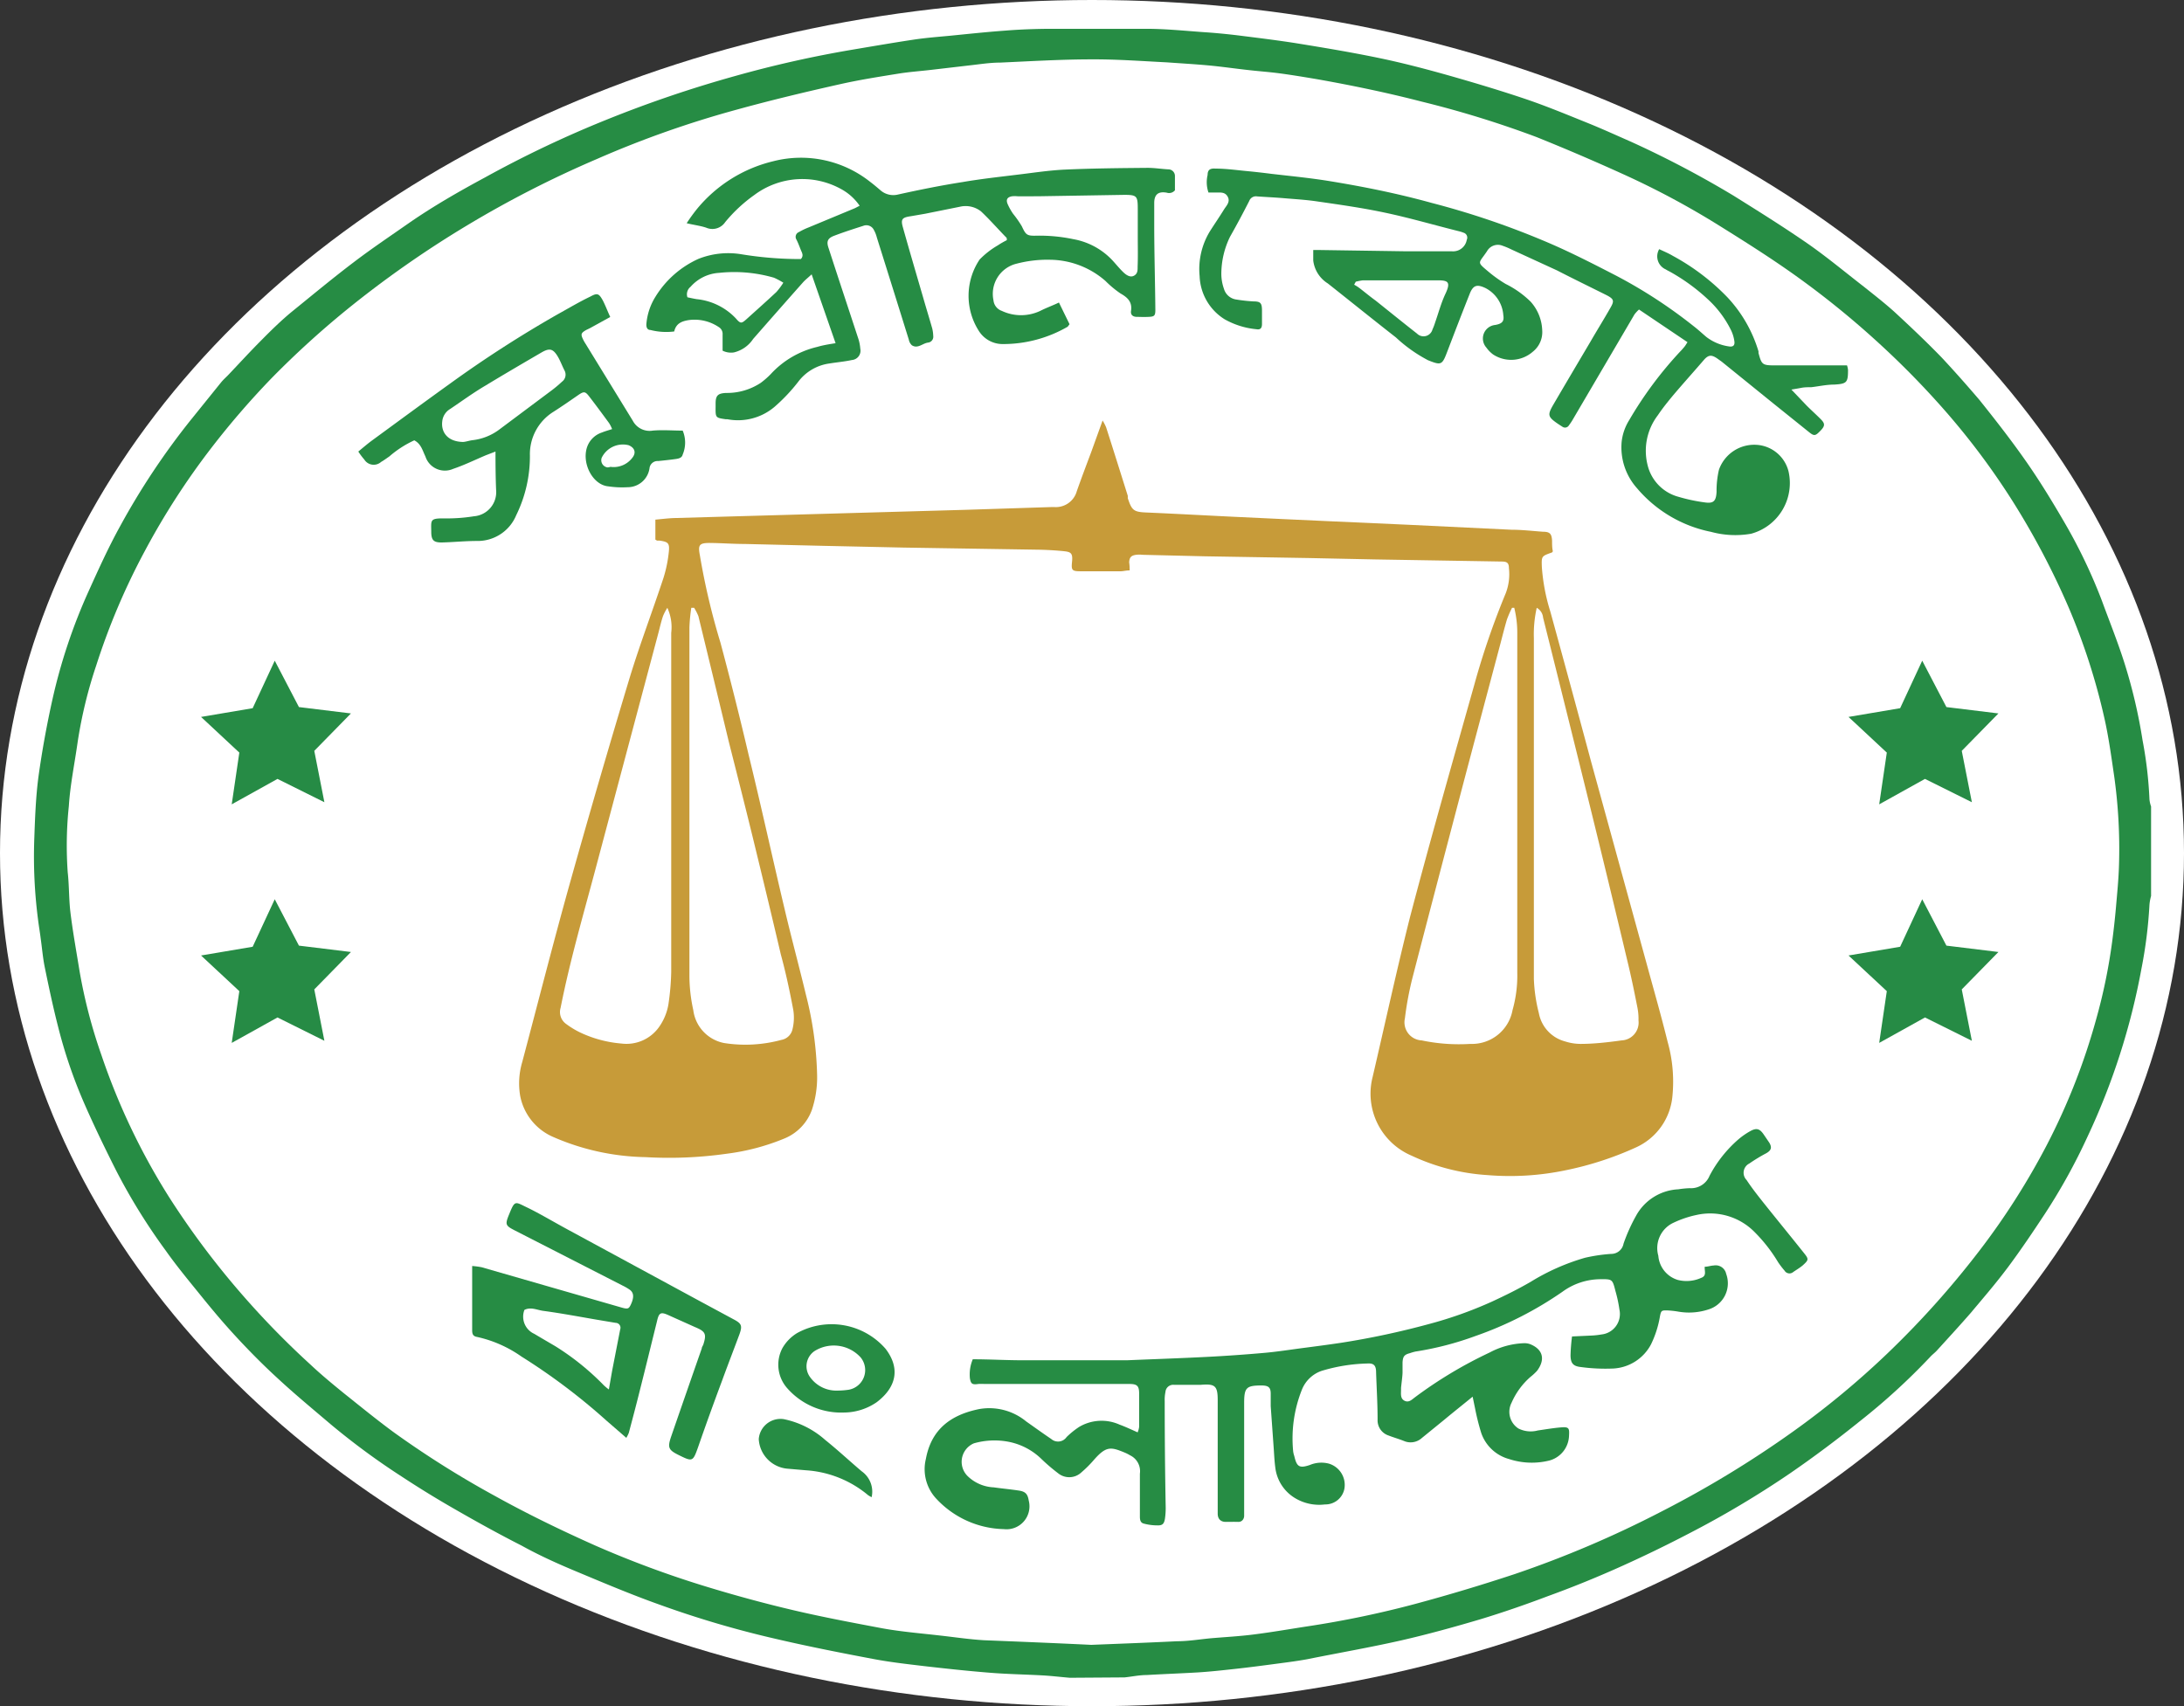<svg xmlns="http://www.w3.org/2000/svg" viewBox="0 0 175.12 136.81"><rect x="0" y="0" width="175.12" height="136.81" fill="#333333" stroke="none"/><defs><style>.cls-1{fill:#fff;}.cls-2{fill:#c79b39;}.cls-3{fill:#268c44;}.cls-4{fill:#268b45;}</style></defs><title>Asset 16</title><g id="Layer_2" data-name="Layer 2"><g id="Layer_1-2" data-name="Layer 1"><ellipse class="cls-1" cx="87.56" cy="68.41" rx="87.56" ry="68.41"/><path class="cls-2" d="M90.58,45.74c-.3,0-.51.07-.73.07H86.66c-.71,0-.77-.08-.7-.77s-.1-.78-.66-.84-1.37-.11-2.06-.12l-10.77-.17L66,43.77l-6.32-.15c-.9,0-1.81-.07-2.72-.08s-1,.16-.84,1a55.84,55.84,0,0,0,1.65,7q1.2,4.48,2.26,9c1,4.08,1.89,8.18,2.86,12.26.55,2.35,1.18,4.67,1.74,7a28.34,28.34,0,0,1,.89,6.48A8.24,8.24,0,0,1,65.1,89a3.92,3.92,0,0,1-2.19,2.29,17.92,17.92,0,0,1-4.66,1.23,32.85,32.85,0,0,1-6.5.27,19.31,19.31,0,0,1-7.4-1.62,4.51,4.51,0,0,1-2.64-3.29,6,6,0,0,1,.16-2.7c1.27-4.78,2.49-9.58,3.82-14.34Q48,62.6,50.47,54.41c.83-2.73,1.85-5.4,2.74-8.1a10.56,10.56,0,0,0,.42-2.07c.07-.69-.06-.79-.75-.89l-.2,0-.13-.08V41.67c.56-.05,1.09-.12,1.61-.13l13.76-.39,9.57-.27,6.84-.22h.2a1.74,1.74,0,0,0,1.81-1.27c.37-1.05.76-2.08,1.15-3.12l.92-2.55a4.1,4.1,0,0,1,.28.54c.59,1.83,1.16,3.66,1.74,5.5,0,.06,0,.13,0,.19.33,1,.48,1.11,1.56,1.15,2.53.11,5,.25,7.57.37l3.19.15,3.92.18,6.24.28,8.29.4c.84,0,1.68.1,2.52.16.56,0,.7.17.73.72,0,.28,0,.57.06.83,0,.06-.06.11-.09.12-.82.29-.82.29-.79,1.16a15.63,15.63,0,0,0,.68,3.57q1.65,6,3.26,12L132,77.16c.58,2.13,1.19,4.25,1.72,6.4a11.77,11.77,0,0,1,.38,4.34A5,5,0,0,1,131.2,92a26,26,0,0,1-5.6,1.83,21.81,21.81,0,0,1-6.34.4,16.76,16.76,0,0,1-6.08-1.56,5.4,5.4,0,0,1-3.12-6.3c1-4.29,1.93-8.58,3-12.83,1.63-6.21,3.4-12.4,5.14-18.58a62.71,62.71,0,0,1,2.54-7.4,4.25,4.25,0,0,0,.25-2c0-.42-.16-.52-.53-.53l-10.24-.17L105,44.75l-8.38-.14-5-.12a2.34,2.34,0,0,0-.53,0c-.4.06-.53.21-.55.61C90.57,45.29,90.58,45.46,90.58,45.74Zm30.83,3-.17,0a8.63,8.63,0,0,0-.41.94c-.19.64-.35,1.28-.52,1.93-1.12,4.22-2.25,8.44-3.36,12.67-1.23,4.68-2.46,9.36-3.66,14a25.82,25.82,0,0,0-.64,3.38A1.45,1.45,0,0,0,114,83.43a14.53,14.53,0,0,0,3.89.28A3.31,3.31,0,0,0,121.28,81a10.13,10.13,0,0,0,.38-3q0-6.58,0-13.17v-14A8.3,8.3,0,0,0,121.41,48.71Zm-67.9,0a4.27,4.27,0,0,0-.35.67c-.14.42-.24.85-.35,1.28l-5,18.77c-1,3.77-2.1,7.52-2.86,11.36a1.17,1.17,0,0,0,.43,1.28,7,7,0,0,0,1.07.66,9.51,9.51,0,0,0,3.37.92,3.2,3.2,0,0,0,3-1.29,4.39,4.39,0,0,0,.78-1.88,20.26,20.26,0,0,0,.22-2.58c0-3.43,0-6.86,0-10.3q0-8.44,0-16.88A3.74,3.74,0,0,0,53.51,48.74Zm69.71,0a9.71,9.71,0,0,0-.23,2.43V68.85c0,3.22,0,6.43,0,9.64a12.77,12.77,0,0,0,.4,2.75,2.89,2.89,0,0,0,2.1,2.27,4.12,4.12,0,0,0,1.24.2c1.1,0,2.2-.13,3.29-.28a1.43,1.43,0,0,0,1.36-1.6,4.73,4.73,0,0,0-.08-1c-.25-1.27-.51-2.55-.82-3.81q-1.51-6.36-3.07-12.69-1.83-7.41-3.68-14.8A1,1,0,0,0,123.22,48.74Zm-67.57,0-.22,0a14.12,14.12,0,0,0-.15,1.57q0,14,0,28A12.94,12.94,0,0,0,55.59,81a3.08,3.08,0,0,0,2.47,2.64,11,11,0,0,0,4.59-.25,1.11,1.11,0,0,0,.9-.88A3.89,3.89,0,0,0,63.61,81c-.28-1.49-.6-3-1-4.46-.74-3.16-1.5-6.31-2.27-9.47-.62-2.53-1.26-5.06-1.9-7.58Q57.23,54.46,56,49.41A4.1,4.1,0,0,0,55.65,48.73Z"/><path class="cls-3" d="M85.78,134.54c-.72-.06-1.45-.15-2.17-.19-1.44-.08-2.88-.1-4.31-.22-1.75-.14-3.5-.33-5.24-.53-1.34-.16-2.68-.31-4-.56-2.6-.49-5.19-1-7.77-1.6a79.9,79.9,0,0,1-9.45-2.78c-2.3-.82-4.56-1.78-6.81-2.72-1.43-.6-2.84-1.24-4.21-2-1.77-.9-3.51-1.86-5.23-2.85q-2.21-1.26-4.34-2.66a57.82,57.82,0,0,1-5.75-4.23c-1.41-1.2-2.84-2.38-4.2-3.64-1.17-1.07-2.3-2.21-3.38-3.38S17,105,16.07,103.85s-1.91-2.33-2.77-3.55a48.16,48.16,0,0,1-4-6.46c-.9-1.79-1.78-3.6-2.58-5.44a39.32,39.32,0,0,1-2.06-6.06c-.41-1.6-.75-3.21-1.08-4.82-.15-.75-.21-1.52-.32-2.28-.06-.5-.15-1-.21-1.5a39.26,39.26,0,0,1-.3-6.5c.06-1.68.12-3.36.34-5,.29-2.08.67-4.16,1.13-6.22A44.73,44.73,0,0,1,7.1,47.42c.8-1.77,1.6-3.54,2.54-5.24a58.39,58.39,0,0,1,5.67-8.52l2.42-3c.18-.22.4-.41.6-.62.9-.95,1.78-1.91,2.7-2.83.73-.74,1.48-1.47,2.28-2.14C25,23.7,26.67,22.31,28.4,21c1.46-1.11,3-2.14,4.47-3.17,1.92-1.32,3.92-2.47,6-3.59A88.66,88.66,0,0,1,48.63,9.6,97.07,97.07,0,0,1,59,6.08,90.49,90.49,0,0,1,68.25,4c1.67-.28,3.34-.57,5-.82,1-.15,1.93-.22,2.89-.31,1.51-.15,3-.31,4.53-.42,1.13-.09,2.26-.13,3.39-.14,2.61,0,5.23,0,7.85,0,1.54,0,3.09.16,4.63.27.92.06,1.84.15,2.75.26,1.58.2,3.16.39,4.73.64,2.22.36,4.44.73,6.64,1.19,1.87.39,3.73.88,5.57,1.4,2.07.59,4.14,1.21,6.18,1.9,1.67.57,3.3,1.25,4.94,1.91,1.16.47,2.32,1,3.46,1.5A80.82,80.82,0,0,1,139,15.69c2,1.25,4,2.5,5.94,3.84,1.55,1.08,3,2.29,4.51,3.46.83.66,1.66,1.31,2.43,2,1.3,1.2,2.59,2.42,3.82,3.69,1,1.07,2,2.2,3,3.37,1.29,1.61,2.57,3.25,3.75,4.94,1.07,1.53,2.05,3.13,3,4.76a42.69,42.69,0,0,1,3.09,6.43c.6,1.64,1.25,3.25,1.78,4.91a42.26,42.26,0,0,1,1.48,6.29,32.52,32.52,0,0,1,.55,4.71,2.32,2.32,0,0,0,.13.58v7.18a3.67,3.67,0,0,0-.13.71,36.6,36.6,0,0,1-.64,5.11,54.9,54.9,0,0,1-4.35,13.53,47.5,47.5,0,0,1-3.39,6.13c-.95,1.44-1.91,2.87-2.93,4.24s-2,2.49-3,3.69c-.87,1-1.79,2-2.7,3-.17.2-.39.35-.57.55a51.58,51.58,0,0,1-5.62,5.14c-1.81,1.46-3.69,2.87-5.61,4.19a77.41,77.41,0,0,1-8.13,4.84q-2.76,1.44-5.6,2.71T124.1,128c-1.77.67-3.56,1.29-5.37,1.84-2.09.62-4.19,1.2-6.32,1.69-2.51.57-5,1-7.58,1.52-.76.14-1.53.24-2.29.34-1.2.16-2.4.32-3.61.45-1,.11-1.92.21-2.88.27-1.37.08-2.74.13-4.11.21-.59,0-1.18.13-1.77.19Zm1.72-2.64c2.51-.1,4.7-.18,6.89-.29.94,0,1.89-.17,2.84-.25s2.19-.15,3.28-.29c1.44-.18,2.87-.43,4.3-.65a79.19,79.19,0,0,0,8.66-1.8c2.68-.72,5.34-1.52,8-2.4a84.86,84.86,0,0,0,11.73-5,83.8,83.8,0,0,0,10.58-6.43,68.42,68.42,0,0,0,7.55-6.25,72.32,72.32,0,0,0,7.35-8.2,58,58,0,0,0,5.47-8.58,51.7,51.7,0,0,0,3.92-10,44.73,44.73,0,0,0,1.29-6.25q.18-1.35.3-2.7c.1-1.16.22-2.33.25-3.5a41.92,41.92,0,0,0-.39-7.08c-.23-1.56-.44-3.13-.79-4.67a51.32,51.32,0,0,0-2.86-8.85,62.14,62.14,0,0,0-4.46-8.47,58.44,58.44,0,0,0-5.82-7.72,68.57,68.57,0,0,0-5.09-5.14,70.48,70.48,0,0,0-6.77-5.45c-1.91-1.35-3.89-2.6-5.88-3.84a66.16,66.16,0,0,0-7.65-4.1q-3.47-1.58-7-3A81,81,0,0,0,114,8.15c-2.78-.72-5.58-1.3-8.4-1.8-.95-.16-1.91-.32-2.86-.45s-1.75-.18-2.62-.28c-1.1-.12-2.18-.28-3.28-.38S94.66,5.08,93.56,5c-2-.1-4-.25-6-.24-2.46,0-4.91.15-7.37.26-.84,0-1.67.14-2.51.23l-3,.35c-.85.1-1.71.16-2.55.29-1.61.26-3.22.51-4.81.87-2.72.61-5.44,1.26-8.13,2a81.21,81.21,0,0,0-11.35,4,85.39,85.39,0,0,0-10.43,5.34,83.71,83.71,0,0,0-9.75,6.85,73.37,73.37,0,0,0-5.83,5.32,65.93,65.93,0,0,0-4.9,5.67,59.23,59.23,0,0,0-5.31,8.23,54.54,54.54,0,0,0-3.9,9.18,36.54,36.54,0,0,0-1.49,6.13c-.24,1.72-.6,3.43-.71,5.16a30.36,30.36,0,0,0-.09,5.31c.12,1.07.09,2.17.22,3.24.19,1.55.47,3.08.72,4.63a41.59,41.59,0,0,0,1.75,6.75A53.33,53.33,0,0,0,13.56,96a66.07,66.07,0,0,0,5.79,7.74,68,68,0,0,0,5.56,5.7c.85.8,1.76,1.55,2.67,2.29,1.33,1.06,2.65,2.14,4,3.13a77.56,77.56,0,0,0,8.07,5.08c2.63,1.46,5.33,2.77,8.09,4a81.33,81.33,0,0,0,8.79,3.26c2.35.72,4.73,1.37,7.12,1.93s4.75,1,7.13,1.45c1.51.27,3,.39,4.57.57,1.18.13,2.36.31,3.55.38C81.89,131.65,84.85,131.77,87.5,131.9Z"/><path class="cls-3" d="M118.08,112c-.81.66-1.54,1.24-2.25,1.83L114,115.32a1.34,1.34,0,0,1-1.43.23c-.4-.16-.83-.28-1.24-.44a1.28,1.28,0,0,1-.87-1.28c0-1.26-.08-2.52-.12-3.78,0-.55-.18-.75-.72-.71a13.65,13.65,0,0,0-3.65.59,2.62,2.62,0,0,0-1.58,1.51,10.57,10.57,0,0,0-.7,4.94,1.89,1.89,0,0,0,.09.38c.2.86.4,1,1.24.72a2.38,2.38,0,0,1,1.54-.11,1.78,1.78,0,0,1,1.24,2,1.55,1.55,0,0,1-1.56,1.27,3.75,3.75,0,0,1-2.3-.45,3.31,3.31,0,0,1-1.68-2.49c-.07-.52-.09-1-.13-1.57l-.24-3.37c0-.33,0-.67,0-1,0-.51-.19-.65-.71-.66-1.24,0-1.42.16-1.42,1.41v8.38c0,.22,0,.44,0,.66s-.14.5-.48.49-.67,0-1,0-.63-.17-.64-.64c0-.89,0-1.78,0-2.66l0-6.45c0-1.17-.21-1.34-1.38-1.24-.48,0-1,0-1.46,0-.22,0-.44,0-.66,0a.62.62,0,0,0-.69.57,3,3,0,0,0-.06.73q0,4.29.08,8.58a6.07,6.07,0,0,1-.06.85c-.07.42-.2.55-.6.54a4.2,4.2,0,0,1-1.12-.15c-.31-.09-.29-.42-.29-.68,0-1.11,0-2.21,0-3.32a1.41,1.41,0,0,0-.79-1.47,3.17,3.17,0,0,0-.41-.21c-1.11-.46-1.49-.56-2.48.57a9.17,9.17,0,0,1-1,1,1.42,1.42,0,0,1-1.89.07A14.8,14.8,0,0,1,83.51,117a5.19,5.19,0,0,0-2.67-1.39,6,6,0,0,0-2.75.13,1.61,1.61,0,0,0-.49,2.64,3.2,3.2,0,0,0,2.08.89c.7.1,1.4.16,2.09.27.49.09.64.31.72.8a1.84,1.84,0,0,1-2,2.28A7.62,7.62,0,0,1,75,120.1a3.47,3.47,0,0,1-.76-3.11c.44-2.38,2-3.54,4.29-4a4.66,4.66,0,0,1,3.76,1c.67.47,1.33.95,2,1.4a.83.83,0,0,0,1.23-.15,6.65,6.65,0,0,1,1-.81,3.52,3.52,0,0,1,3.25-.19c.47.17.93.39,1.45.62a1.72,1.72,0,0,0,.12-.44c0-.89,0-1.77,0-2.66,0-.63-.16-.78-.79-.78-3.88,0-7.76,0-11.64,0a3.55,3.55,0,0,0-.46,0c-.49.07-.6,0-.68-.45A3.13,3.13,0,0,1,78,109c1.34,0,2.69.08,4,.08,2.53,0,5,0,7.58,0l.79,0c2.13-.09,4.25-.16,6.38-.27,1.57-.08,3.13-.19,4.7-.33,1-.09,2-.25,3-.38s2-.26,3.07-.42a64.92,64.92,0,0,0,7-1.49,32.52,32.52,0,0,0,5.1-1.81c1.06-.49,2.1-1,3.13-1.6a17.56,17.56,0,0,1,4.34-1.92,13.34,13.34,0,0,1,2.09-.31,1,1,0,0,0,1-.82,13.84,13.84,0,0,1,1-2.23,4.09,4.09,0,0,1,3.39-2.13,7.32,7.32,0,0,1,.93-.09,1.6,1.6,0,0,0,1.58-1,10.1,10.1,0,0,1,2.34-2.94,5.91,5.91,0,0,1,.93-.64c.49-.27.75-.19,1.06.26l.45.66c.24.39.17.63-.24.86a13.11,13.11,0,0,0-1.35.82.83.83,0,0,0-.22,1.33c.4.61.85,1.18,1.3,1.75,1.09,1.37,2.2,2.72,3.29,4.09.41.51.39.56-.09,1-.24.2-.51.36-.76.53a.46.46,0,0,1-.7-.11,6.8,6.8,0,0,1-.52-.68,12.39,12.39,0,0,0-1.87-2.4,5,5,0,0,0-4.68-1.38,8.21,8.21,0,0,0-1.81.61,2.24,2.24,0,0,0-1.24,2.66,2.2,2.2,0,0,0,1.57,1.94,2.86,2.86,0,0,0,1.87-.17c.46-.17.25-.55.28-.89.25,0,.48-.09.72-.1a.86.86,0,0,1,1,.67A2.19,2.19,0,0,1,137,105a5,5,0,0,1-2.42.18,7.39,7.39,0,0,0-.92-.1c-.41,0-.47,0-.56.48a8.21,8.21,0,0,1-.72,2.25,3.64,3.64,0,0,1-3,1.93,14.64,14.64,0,0,1-2.64-.12c-.61-.07-.8-.31-.81-.93a14.89,14.89,0,0,1,.12-1.52l1.51-.07a6.13,6.13,0,0,0,.85-.09,1.65,1.65,0,0,0,1.44-2,10.67,10.67,0,0,0-.32-1.49c-.24-.95-.25-.95-1.24-.94a5.21,5.21,0,0,0-3,1,28.93,28.93,0,0,1-7,3.56,25,25,0,0,1-4.79,1.24,3.81,3.81,0,0,0-.45.13c-.45.12-.56.26-.59.74,0,.26,0,.53,0,.8s-.08.83-.12,1.24c0,0,0,.09,0,.14,0,.33-.07.71.27.89s.58-.07.83-.26a34.65,34.65,0,0,1,6-3.6,6.31,6.31,0,0,1,2.78-.75,1.37,1.37,0,0,1,.45.07c1,.39,1.29,1.18.58,2.14a4.32,4.32,0,0,1-.54.5,5.86,5.86,0,0,0-1.51,2.07,1.59,1.59,0,0,0,.55,2.06,2.19,2.19,0,0,0,1.55.16c.63-.09,1.26-.2,1.89-.25s.65.09.62.66a2.13,2.13,0,0,1-1.58,2A5.84,5.84,0,0,1,121,117a3.27,3.27,0,0,1-2.23-2.09,18.68,18.68,0,0,1-.5-2C118.21,112.63,118.16,112.37,118.08,112Z"/><path class="cls-3" d="M135.31,27.44l-3.89-2.62a2.87,2.87,0,0,0-.36.39l-5,8.52c-.08.13-.17.26-.26.38a.36.36,0,0,1-.52.11l-.34-.22c-.83-.57-.88-.71-.39-1.55,1-1.71,2-3.4,3-5.09.52-.9,1.07-1.78,1.58-2.68.32-.55.28-.7-.29-1-1.32-.66-2.66-1.31-4-2l-3.68-1.69a5.58,5.58,0,0,0-.67-.28,1,1,0,0,0-1.26.44c-.67,1-.85.82.1,1.62a10.42,10.42,0,0,0,1.4,1,7.77,7.77,0,0,1,2,1.42,3.62,3.62,0,0,1,.93,2.3,2,2,0,0,1-.75,1.71,2.64,2.64,0,0,1-3.18.23,2.43,2.43,0,0,1-.55-.56,1.09,1.09,0,0,1,.7-1.81c.58-.1.74-.3.66-.79a2.65,2.65,0,0,0-1.43-2.17c-.7-.33-1-.23-1.28.5-.62,1.56-1.22,3.12-1.82,4.69-.38,1-.49,1-1.5.6a11.72,11.72,0,0,1-2.58-1.83c-1.83-1.43-3.64-2.89-5.46-4.33a2.52,2.52,0,0,1-1.17-1.84c0-.27,0-.54,0-.84l.6,0,6.72.1,3.79,0a1.11,1.11,0,0,0,1.2-.92.41.41,0,0,0-.26-.57,2.78,2.78,0,0,0-.38-.12c-2-.5-3.91-1.06-5.89-1.48-1.78-.38-3.6-.64-5.41-.9-.91-.14-1.84-.19-2.76-.27-.7-.06-1.41-.09-2.11-.14a.57.57,0,0,0-.63.36c-.51,1-1,1.92-1.54,2.87A6.81,6.81,0,0,0,97.93,22a3.64,3.64,0,0,0,.21,1.16,1.2,1.2,0,0,0,1,.86,12.66,12.66,0,0,0,1.38.15c.55,0,.66.14.67.68,0,.37,0,.75,0,1.13s-.17.47-.45.42a6.4,6.4,0,0,1-2.55-.8,4.25,4.25,0,0,1-2-3.45A5.83,5.83,0,0,1,97,18.57c.38-.6.78-1.18,1.15-1.78.18-.29.51-.59.3-1s-.59-.35-.95-.35h-.6a2.53,2.53,0,0,1-.07-1.41c0-.41.2-.54.62-.51.89,0,1.76.13,2.64.21.62.06,1.23.13,1.85.21,1.55.18,3.11.33,4.65.58,2.76.45,5.49,1,8.2,1.75a65.35,65.35,0,0,1,8.9,3c2,.83,3.93,1.82,5.85,2.81a39.33,39.33,0,0,1,6.28,4.09c.35.27.67.57,1,.85a3.88,3.88,0,0,0,1.82.76c.32.05.47-.08.43-.4a3,3,0,0,0-.26-.88,8.42,8.42,0,0,0-1.9-2.53,15.47,15.47,0,0,0-3.06-2.21,2.69,2.69,0,0,1-.29-.16,1.14,1.14,0,0,1-.52-1.62c.38.18.75.33,1.1.54a17.91,17.91,0,0,1,4.37,3.32A10.91,10.91,0,0,1,141,28.17a.59.59,0,0,1,0,.13c.25.93.3,1,1.31,1,.58,0,1.15,0,1.73,0h4.06a1.66,1.66,0,0,1,.08.37c0,1-.09,1.11-1.11,1.17-.62,0-1.23.14-1.84.21-.26,0-.53,0-.79.05s-.45.08-.8.14l1.23,1.29c.36.36.74.7,1.1,1.06s.4.54,0,.95-.49.46-.93.1l-2.9-2.33L138.05,29l-.38-.27c-.42-.28-.66-.28-1,.08-.86,1-1.7,1.93-2.53,2.91-.42.51-.82,1-1.21,1.58a4.69,4.69,0,0,0-.82,4,3.47,3.47,0,0,0,2.48,2.54,13.78,13.78,0,0,0,2.12.45c.7.1.89-.12.93-.85a7.39,7.39,0,0,1,.19-1.77,3,3,0,0,1,3-2,2.82,2.82,0,0,1,2.58,2.13,4.21,4.21,0,0,1-3,5,7.38,7.38,0,0,1-3.21-.15,10.45,10.45,0,0,1-5.94-3.5,4.92,4.92,0,0,1-1.23-3.73,4.12,4.12,0,0,1,.61-1.74,30.69,30.69,0,0,1,4.11-5.52c.11-.11.21-.23.31-.35S135.18,27.63,135.31,27.44Zm-26.6-4.85-.13.24a3.29,3.29,0,0,1,.44.28c.44.34.86.69,1.29,1,1.1.88,2.2,1.77,3.31,2.64a.74.74,0,0,0,1.24-.33,4.48,4.48,0,0,0,.21-.55c.27-.77.48-1.56.82-2.29.5-1.05.17-1.11-.79-1.1l-5.83,0A5.07,5.07,0,0,0,108.71,22.59Z"/><path class="cls-3" d="M67,27.52,65.08,22c-.29.27-.51.44-.69.64-1.34,1.51-2.65,3-4,4.54a2.57,2.57,0,0,1-1.54,1.08,1.51,1.51,0,0,1-.91-.14c0-.45,0-.87,0-1.29a.64.64,0,0,0-.32-.61,3.47,3.47,0,0,0-2.41-.55c-.54.09-1,.26-1.15.91a5.09,5.09,0,0,1-1.91-.12c-.26,0-.34-.23-.32-.49a4.87,4.87,0,0,1,.73-2.18A7.81,7.81,0,0,1,56,20.76a6.47,6.47,0,0,1,3.45-.37,29.21,29.21,0,0,0,4.28.38c.18,0,.35,0,.49,0,.24-.27.09-.49,0-.71s-.22-.58-.36-.85a.41.41,0,0,1,.2-.6,5.45,5.45,0,0,1,.77-.37l3.61-1.5c.16-.06.3-.15.49-.24a4.25,4.25,0,0,0-1.33-1.25,6.43,6.43,0,0,0-7.12.39,12,12,0,0,0-2.33,2.17,1.24,1.24,0,0,1-1.52.45c-.47-.16-1-.22-1.57-.36a13.69,13.69,0,0,1,.84-1.16A11.34,11.34,0,0,1,62,12.93a8.93,8.93,0,0,1,7.77,1.65c.28.21.55.44.82.67A1.56,1.56,0,0,0,72,15.6c1.72-.38,3.45-.73,5.18-1,1.45-.25,2.92-.41,4.38-.59,1.27-.15,2.54-.35,3.82-.41,2.21-.1,4.43-.12,6.64-.14.55,0,1.1.09,1.65.12a.53.53,0,0,1,.54.55c0,.38,0,.75,0,1.13a.61.61,0,0,1-.66.19c-.67-.12-1,.14-1,.83s0,1.15,0,1.72c0,2.29.07,4.57.09,6.85,0,.47-.08.54-.54.56s-.62,0-.93,0-.53-.14-.48-.48c.11-.72-.28-1.08-.85-1.4a8.35,8.35,0,0,1-1.2-1,6.84,6.84,0,0,0-4.42-1.7,9.75,9.75,0,0,0-2.69.31,2.49,2.49,0,0,0-1.87,2.94,1,1,0,0,0,.67.85,3.61,3.61,0,0,0,3.08,0c.47-.24,1-.43,1.5-.67l.85,1.74c-.09.11-.12.18-.17.21a10.33,10.33,0,0,1-5.18,1.38,2.25,2.25,0,0,1-1.94-1.08,5.22,5.22,0,0,1,.08-5.7A6.75,6.75,0,0,1,80,19.68a6.58,6.58,0,0,1,.73-.42c0-.12,0-.2-.07-.24-.68-.7-1.32-1.43-2-2.07a2,2,0,0,0-1.7-.37l-2.78.56-1.16.2c-.69.1-.81.24-.62.9.52,1.86,1.07,3.72,1.61,5.58.24.84.5,1.68.74,2.52a3,3,0,0,1,.08.6.47.47,0,0,1-.4.53c-.45.05-.83.52-1.31.22a.83.83,0,0,1-.25-.46q-1.27-4.08-2.56-8.18a2.5,2.5,0,0,0-.24-.61.67.67,0,0,0-.85-.33c-.78.25-1.56.5-2.32.79-.54.2-.65.46-.46,1,.78,2.41,1.58,4.81,2.37,7.22a3.39,3.39,0,0,1,.17.84.75.75,0,0,1-.67.91c-.6.13-1.21.18-1.82.28A3.76,3.76,0,0,0,64,30.62a14.07,14.07,0,0,1-1.89,2,4.53,4.53,0,0,1-3.78,1l-.13,0c-.83-.12-.83-.12-.82-1v-.27c0-.65.2-.81.85-.84A4.9,4.9,0,0,0,61,30.7,6.54,6.54,0,0,0,61.8,30a7.33,7.33,0,0,1,3.72-2.18C66,27.68,66.38,27.62,67,27.52ZM91.23,19h0c0-.68,0-1.37,0-2.06,0-1.28,0-1.33-1.33-1.31l-6.69.11H81.6a2.37,2.37,0,0,0-.46,0c-.37.07-.49.26-.35.61a4.69,4.69,0,0,0,.44.79,8.5,8.5,0,0,1,.7,1c.32.68.4.78,1.14.76a13.23,13.23,0,0,1,3,.28A5.64,5.64,0,0,1,89.31,21c.25.28.49.57.76.83s.59.45.89.26.25-.5.26-.76C91.25,20.57,91.23,19.77,91.23,19ZM55.12,23.84c.24.05.5.11.75.15A5,5,0,0,1,59,25.53c.37.43.45.43.85.07.81-.73,1.62-1.45,2.41-2.19a5.69,5.69,0,0,0,.55-.74,5.66,5.66,0,0,0-.75-.4,11.42,11.42,0,0,0-4.39-.39A3.31,3.31,0,0,0,55.37,23,.76.76,0,0,0,55.12,23.84Z"/><path class="cls-3" d="M50.22,115.3l-1.58-1.37a49.66,49.66,0,0,0-6.83-5.15,9.85,9.85,0,0,0-3.55-1.57c-.37-.06-.4-.28-.4-.57,0-.93,0-1.86,0-2.79v-2.33a6.44,6.44,0,0,1,.76.1l11.18,3.22c.52.15.61.13.77-.2.29-.61.26-1-.11-1.24a3.88,3.88,0,0,0-.52-.3l-8.62-4.41c-.8-.41-.84-.48-.49-1.33.46-1.13.46-1,1.42-.54s2.17,1.18,3.26,1.77l10.61,5.75,2.69,1.45c.65.34.73.51.48,1.21-.46,1.24-.94,2.47-1.39,3.71q-1,2.67-1.93,5.35c-.41,1.15-.44,1.17-1.53.63-.85-.42-.93-.6-.62-1.51q1.22-3.53,2.45-7.05c0-.1.08-.2.12-.3.28-.86.18-1.06-.66-1.41l-2.05-.92c-.69-.32-.84-.27-1,.45-.46,1.85-.91,3.71-1.38,5.56-.28,1.13-.58,2.26-.88,3.39A2.73,2.73,0,0,1,50.22,115.3Zm-1.4-3.88c.11-.61.19-1.1.28-1.59l.63-3.23a.39.39,0,0,0-.36-.52l-1.61-.27c-1.39-.24-2.78-.5-4.18-.69-.5-.06-1-.34-1.53-.08a1.51,1.51,0,0,0,.79,1.92c.57.34,1.14.67,1.7,1a20.64,20.64,0,0,1,3.86,3.11A3.85,3.85,0,0,0,48.82,111.42Z"/><path class="cls-3" d="M39.73,36.21l-.78.3c-.87.37-1.73.79-2.62,1.09a1.64,1.64,0,0,1-2.22-1c-.23-.47-.34-1-.89-1.29a8.33,8.33,0,0,0-2,1.29c-.22.15-.43.31-.66.44a.89.89,0,0,1-1.35-.19,5.62,5.62,0,0,1-.48-.64c.41-.34.76-.64,1.13-.91,2.09-1.53,4.17-3.06,6.27-4.57a94.37,94.37,0,0,1,8.59-5.53c.87-.48,1.74-1,2.62-1.42.55-.3.68-.26,1,.32.21.41.37.84.59,1.32l-1.49.82c-.15.09-.32.16-.47.24-.37.22-.41.32-.24.69a3.3,3.3,0,0,0,.23.41l3.78,6.16a1.52,1.52,0,0,0,1.6.79c.79-.07,1.59,0,2.4,0a2.46,2.46,0,0,1,0,1.92c-.07.32-.43.34-.72.38s-.83.1-1.25.14a.65.65,0,0,0-.69.58,1.77,1.77,0,0,1-1.76,1.52A7.57,7.57,0,0,1,48.77,39c-1.27-.12-2.17-1.91-1.67-3.22a1.88,1.88,0,0,1,1.17-1.1c.24-.1.5-.17.81-.27a2.68,2.68,0,0,0-.24-.48c-.52-.71-1.05-1.43-1.59-2.13-.32-.42-.43-.43-.87-.13-.65.45-1.31.91-2,1.35a4,4,0,0,0-1.89,3.51,10.72,10.72,0,0,1-1.1,4.79,3.34,3.34,0,0,1-3.14,2.06c-1,0-1.89.1-2.84.12-.61,0-.81-.16-.83-.77,0-1-.16-1.17,1-1.16A13.72,13.72,0,0,0,38,41.4a1.94,1.94,0,0,0,1.78-2.11C39.74,38.32,39.73,37.35,39.73,36.21Zm-2.62-.77c.2,0,.48-.1.76-.14A4.4,4.4,0,0,0,40,34.47l4.2-3.14a9.93,9.93,0,0,0,.86-.72.7.7,0,0,0,.21-.89c-.18-.35-.32-.73-.51-1.07-.4-.69-.68-.77-1.35-.38-1.51.88-3,1.75-4.5,2.66-1,.59-1.88,1.24-2.82,1.87a1.3,1.3,0,0,0-.63,1C35.36,34.64,35.87,35.41,37.11,35.44Zm11.86,2a1.88,1.88,0,0,0,1.74-.74c.32-.41.18-.8-.31-1a1.89,1.89,0,0,0-2.15,1,.58.58,0,0,0,.46.78A1,1,0,0,0,49,37.42Z"/><path class="cls-3" d="M67.67,113.27a5.75,5.75,0,0,1-4.53-1.93,2.84,2.84,0,0,1-.4-3.24,3.37,3.37,0,0,1,1.19-1.21A5.74,5.74,0,0,1,71,108.15c1.18,1.53.92,3.06-.7,4.29A4.68,4.68,0,0,1,67.67,113.27Zm-.48-1.76a5.84,5.84,0,0,0,.73-.05A1.6,1.6,0,0,0,69,108.84a2.91,2.91,0,0,0-3.67-.51,1.47,1.47,0,0,0-.39,2.08A2.59,2.59,0,0,0,67.19,111.51Z"/><path class="cls-3" d="M69.89,120.06a2.45,2.45,0,0,1-.28-.16,8.63,8.63,0,0,0-5-2l-1.51-.13a2.52,2.52,0,0,1-2.26-2.37,1.75,1.75,0,0,1,2-1.6,7.16,7.16,0,0,1,3.33,1.67c1,.8,1.94,1.68,2.92,2.51A2,2,0,0,1,69.89,120.06Z"/><polygon class="cls-4" points="22.03 52.98 23.97 56.7 28.14 57.21 25.2 60.21 26.01 64.33 22.25 62.46 18.58 64.5 19.19 60.35 16.12 57.49 20.26 56.79 22.03 52.98"/><polygon class="cls-4" points="22.03 72.11 23.97 75.83 28.14 76.34 25.2 79.34 26.01 83.46 22.25 81.59 18.58 83.63 19.19 79.48 16.12 76.62 20.26 75.92 22.03 72.11"/><polygon class="cls-4" points="154.13 52.98 156.07 56.7 160.24 57.21 157.3 60.21 158.11 64.33 154.35 62.46 150.68 64.5 151.29 60.35 148.22 57.49 152.36 56.79 154.13 52.98"/><polygon class="cls-4" points="154.13 72.11 156.07 75.83 160.24 76.34 157.3 79.34 158.11 83.46 154.35 81.59 150.68 83.63 151.29 79.48 148.22 76.62 152.36 75.92 154.13 72.11"/></g></g></svg>